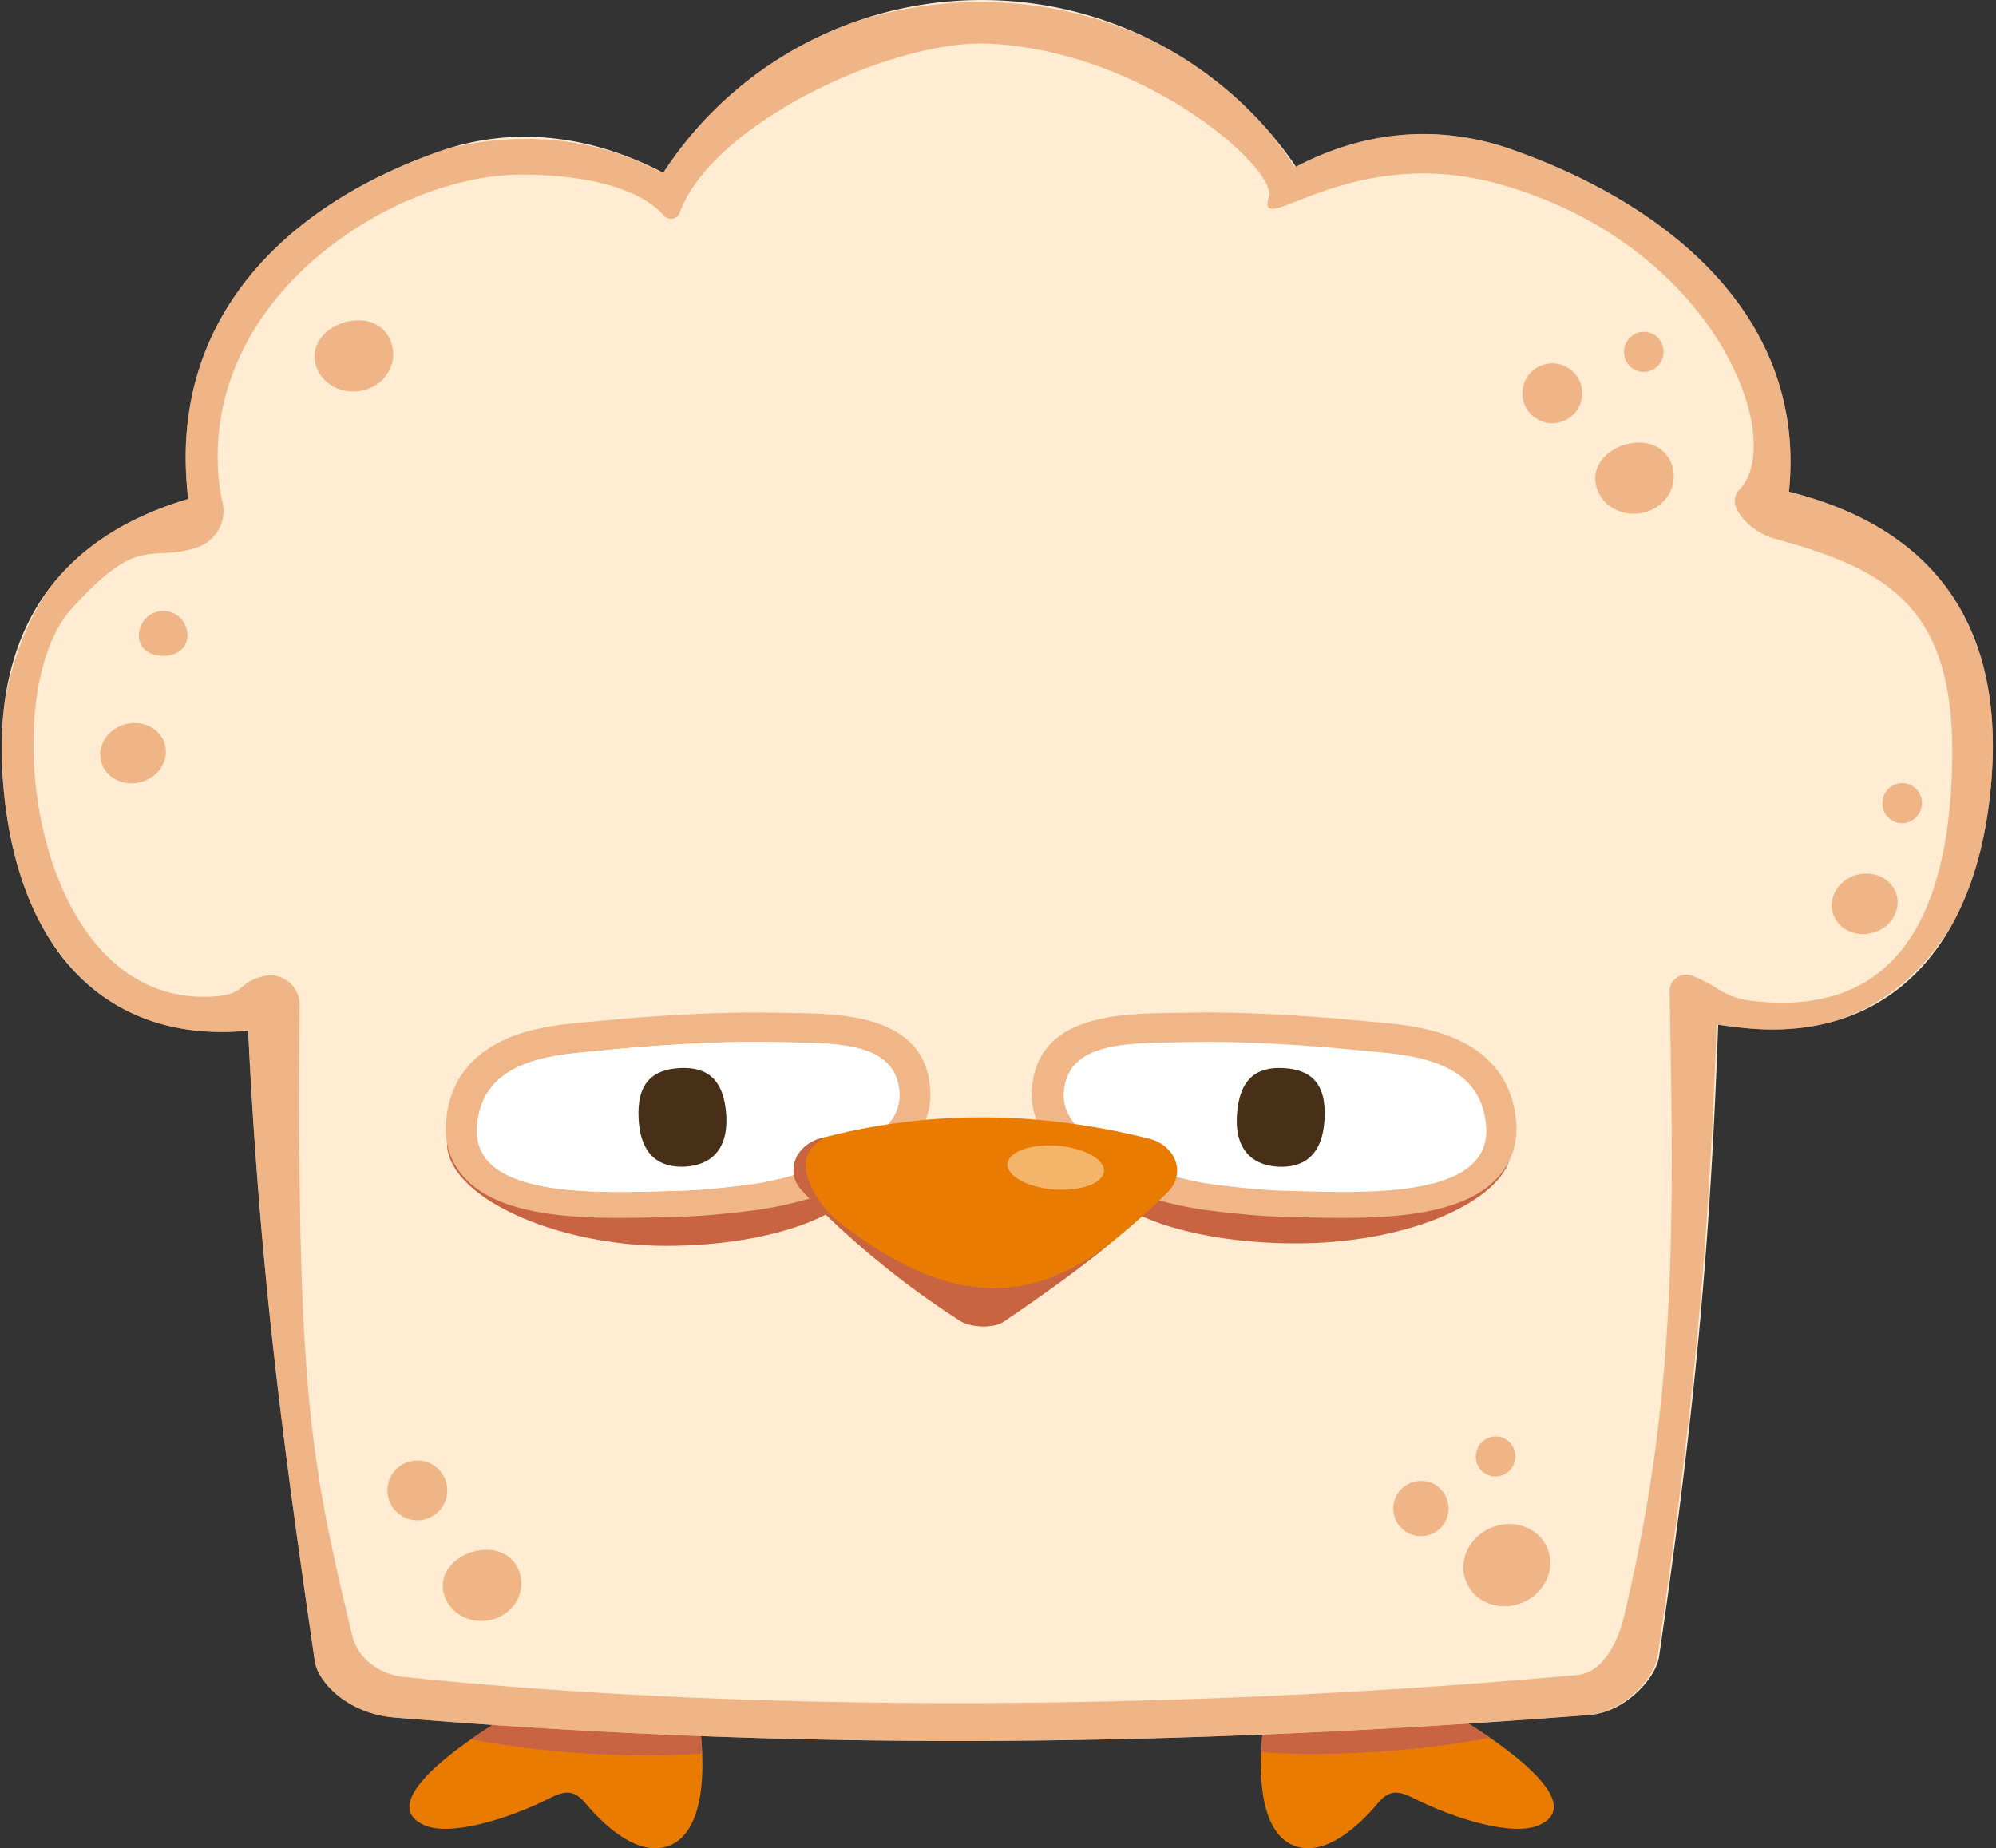 <svg id="Layer_1" data-name="Layer 1" xmlns="http://www.w3.org/2000/svg" xmlns:xlink="http://www.w3.org/1999/xlink" viewBox="0 0 968.16 896.69"><rect x="0" y="0" width="968.16" height="896.69" fill="#333333" stroke="none"/><defs><style>.cls-1{fill:#e97c00;}.cls-15,.cls-2{fill:#ffecd2;}.cls-3{fill:#fff;}.cls-4{fill:none;}.cls-5{clip-path:url(#clip-path);}.cls-6{fill:#c86442;}.cls-7{clip-path:url(#clip-path-2);}.cls-8{clip-path:url(#clip-path-3);}.cls-9{fill:#e27f3b;}.cls-15,.cls-9{opacity:0.5;}.cls-10{fill:#f0b687;}.cls-11{clip-path:url(#clip-path-4);}.cls-12{fill:#482f18;}.cls-13{clip-path:url(#clip-path-5);}.cls-14{clip-path:url(#clip-path-6);}.cls-16{clip-path:url(#clip-path-7);}</style><clipPath id="clip-path" transform="translate(-56.27 -91.65)"><path class="cls-1" d="M307.64,920.9S231.7,963.42,262,977.06c12.63,5.7,41-3,60.77-13,8.24-4.13,12.22-3.91,17.78,2.73,9.17,10.94,25.69,26,40.34,20.24,23.62-9.32,14.28-62,14.28-62Z"/></clipPath><clipPath id="clip-path-2" transform="translate(-56.27 -91.65)"><path class="cls-1" d="M757.15,920.9s75.94,42.52,45.69,56.16c-12.63,5.7-41-3-60.77-13-8.24-4.13-12.21-3.91-17.78,2.73-9.17,10.94-25.69,26-40.34,20.24-23.62-9.32-14.28-62-14.28-62Z"/></clipPath><clipPath id="clip-path-3" transform="translate(-56.27 -91.65)"><path class="cls-2" d="M924,330.2c8.68-85.1-59.06-139.63-134.74-166.14C752,151,716,156.18,684.87,172.55A184.13,184.13,0,0,0,378,175.47C344.54,158,306.68,152,269.42,165.08c-76,26.63-132.27,82.8-121.85,168.63-63.31,18.81-95.45,64-89.86,136.89C64.11,554,109,597.77,175.8,591.73l.83-.08c5.57,115,16.54,197.55,32.32,305.82,1.49,10.21,15.91,25.53,38.65,27.39,192.59,15.84,368.71,14.91,579.46-1.21,17.65-1.34,32.43-18,33.94-28.3,15.88-108.92,24.65-191,28.66-306.61,4.85.76,9.71,1.36,14.54,1.79,66.83,6,111.7-37.78,118.08-121.13C1028.12,393.36,992.87,347.46,924,330.2Z"/></clipPath><clipPath id="clip-path-4" transform="translate(-56.27 -91.65)"><path class="cls-3" d="M420,666.25c-23.1,2.91-29.84,3-45.36,3.37-37,1-88.58,1.07-87-30.67,1.74-35.22,40.69-35.62,61.56-37.76s54.66-4.64,82.46-4,59.55-1.32,60.92,24.9S441.58,663.53,420,666.25Z"/></clipPath><clipPath id="clip-path-5" transform="translate(-56.27 -91.65)"><path class="cls-3" d="M644.8,666.25c23.1,2.91,29.85,3,45.37,3.37,37,1,88.58,1.07,87-30.67-1.74-35.22-40.68-35.62-61.56-37.76s-54.66-4.64-82.46-4-59.55-1.32-60.92,24.9S623.21,663.53,644.8,666.25Z"/></clipPath><clipPath id="clip-path-6" transform="translate(-56.27 -91.65)"><path class="cls-1" d="M521.82,732.3a421.78,421.78,0,0,1-76.28-62.77c-8.71-8.93-3.82-22.35,9.31-25.8q76.83-20.19,158.63.27c13.31,3.33,18.15,17.08,9.19,26-22.94,22.78-49.54,42.4-79.6,62.8C538,736.2,527,735.63,521.82,732.3Z"/></clipPath><clipPath id="clip-path-7" transform="translate(-56.27 -91.65)"><path class="cls-4" d="M924,330.2c8.68-85.11-59.06-139.63-134.74-166.14C752,151,716,156.17,684.87,172.55A184.14,184.14,0,0,0,378,175.48C344.54,158,306.67,152,269.42,165.08c-76,26.63-132.27,82.8-121.86,168.63-63.3,18.82-95.43,64-89.85,136.89C64.11,554,109,597.76,175.8,591.73l.83-.08c5.57,115,16.54,197.55,32.32,305.82,1.49,10.21,15.91,25.53,38.64,27.4,192.6,15.83,368.72,14.89,579.47-1.22,17.65-1.35,32.44-18,33.94-28.3,15.88-108.93,24.65-191,28.66-306.6,4.85.75,9.71,1.35,14.54,1.78,66.83,6,111.7-37.77,118.09-121.13C1028.12,393.36,992.87,347.45,924,330.2Z"/></clipPath></defs><path class="cls-1" d="M307.64,920.9S231.7,963.42,262,977.06c12.63,5.7,41-3,60.77-13,8.24-4.13,12.22-3.91,17.78,2.73,9.17,10.94,25.69,26,40.34,20.24,23.62-9.32,14.28-62,14.28-62Z" transform="translate(-56.27 -91.65)"/><g class="cls-5"><path class="cls-6" d="M277.4,933.85c34.89,7.92,86.46,11.66,125.47,8.07l-5.93-21-102.07-6.44Z" transform="translate(-56.27 -91.65)"/></g><path class="cls-1" d="M757.15,920.9s75.94,42.52,45.69,56.16c-12.63,5.7-41-3-60.77-13-8.24-4.13-12.21-3.91-17.78,2.73-9.17,10.94-25.69,26-40.34,20.24-23.62-9.32-14.28-62-14.28-62Z" transform="translate(-56.27 -91.65)"/><g class="cls-7"><path class="cls-6" d="M786.13,933.1c-34.89,7.92-86.47,11.66-125.48,8.07l5.93-21,102.08-6.43Z" transform="translate(-56.27 -91.65)"/></g><path class="cls-2" d="M924,330.2c8.68-85.1-59.06-139.63-134.74-166.14C752,151,716,156.18,684.87,172.55A184.13,184.13,0,0,0,378,175.47C344.54,158,306.68,152,269.42,165.08c-76,26.63-132.27,82.8-121.85,168.63-63.31,18.81-95.45,64-89.86,136.89C64.11,554,109,597.77,175.8,591.73l.83-.08c5.57,115,16.54,197.55,32.32,305.82,1.49,10.21,15.91,25.53,38.65,27.39,192.59,15.84,368.71,14.91,579.46-1.21,17.65-1.34,32.43-18,33.94-28.3,15.88-108.92,24.65-191,28.66-306.61,4.85.76,9.71,1.36,14.54,1.79,66.83,6,111.7-37.78,118.08-121.13C1028.12,393.36,992.87,347.46,924,330.2Z" transform="translate(-56.27 -91.65)"/><g class="cls-8"><path class="cls-9" d="M925.5,329.28c11.35-91.07-90.21-172.43-180.17-172.59a128.25,128.25,0,0,0-61.2,15.86C615.66,64.68,443.59,66.42,377.25,175.47,275,119.65,128.59,214.39,146.83,333.71,8.48,360.75,37,611.63,175.89,591.65c5.57,115,16.54,197.55,32.32,305.82,1.49,10.21,15.91,25.53,38.65,27.39,192.59,15.84,368.71,14.91,579.46-1.21,17.65-1.34,32.43-18,33.95-28.3,15.87-108.92,24.64-191,28.65-306.61,44.67,9.92,80.56-5.7,103.4-33.34C1048,488,1034.67,347.76,925.5,329.28Zm77.62,135.82c-2.57,79-32.71,120.08-98,112a36.48,36.48,0,0,1-15-5.32A76.86,76.86,0,0,0,877.08,565a8.15,8.15,0,0,0-11,7.83c2.71,125.06,2,201.71-22.12,303.23-2.82,11.86-10.1,27-22.59,28.16-183.69,16.85-393.55,19.19-569.64.92-9.66-1-21.6-7.62-24.57-19.9-20.68-85.67-27-121-25.53-306a14.27,14.27,0,0,0-17.6-14c-12.51,3-8.43,8.63-23.38,9.78C72.31,581.81,53.07,429.18,90.83,387.17c33.89-37.7,38.11-22.05,61.32-30.11a18.54,18.54,0,0,0,12-21.9,83.94,83.94,0,0,1-2-13.64C155.92,234,247.48,177.07,307.54,176.39c12.37-.14,53.67.58,70.84,19.9a4.49,4.49,0,0,0,7.58-1.48c15.83-43.34,103.29-84.32,150.29-81.95,76.56,3.85,139.65,61.24,135.53,74.26-6.93,21.89,38.68-26.54,111.53-6.21C887.71,210,923.62,304.72,899.92,329.27c-7.54,7.81,6.15,20.69,16.61,23.55C972.47,368.09,1005.68,386.06,1003.12,465.1Z" transform="translate(-56.27 -91.65)"/></g><path class="cls-6" d="M475.86,658.44c0,20.76-43.29,37.6-96.68,37.6S272.58,672.2,273.1,645.69c.41-20.76,52.69-24.86,106.08-24.86S475.86,637.67,475.86,658.44Z" transform="translate(-56.27 -91.65)"/><path class="cls-6" d="M788.1,655.28c-7,19.89-49,39.56-103.27,39.56s-98.37-16.84-98.37-37.6,44-37.61,98.37-37.61S795,635.7,788.1,655.28Z" transform="translate(-56.27 -91.65)"/><path class="cls-10" d="M507.53,620.84c-2-36.85-42.07-37.42-68.59-37.79-2.34,0-4.67-.06-7-.12-3-.06-6.15-.09-9.37-.09-31.56,0-65.35,3.1-75,4.06-1.62.16-3.36.31-5.19.47-12,1-26.93,2.33-40.4,8.21-18.27,8-28.45,22.39-29.43,41.66-.53,10.49,2.82,19.5,10,26.78,16.07,16.38,48.24,18.48,74.47,18.48,6.46,0,12.69-.14,17.94-.27l2.33-.06c14.1-.36,21.86-.55,44.52-3.32C446.4,675.85,509.63,659.58,507.53,620.84Z" transform="translate(-56.27 -91.65)"/><path class="cls-10" d="M791.72,637.24c-1-19.28-11.16-33.68-29.43-41.66-13.47-5.88-28.4-7.18-40.4-8.21-1.83-.16-3.57-.31-5.19-.47-9.6-.95-43.37-4.06-75-4.06-3.22,0-6.38,0-9.37.09-2.3.06-4.63.09-7,.12-26.52.37-66.6.94-68.59,37.79-2.1,38.74,61.13,55,85.66,58,22.66,2.77,30.42,3,44.52,3.32l2.33.06c5.25.13,11.48.27,17.94.27,26.23,0,58.4-2.1,74.48-18.48A34.28,34.28,0,0,0,791.72,637.24Z" transform="translate(-56.27 -91.65)"/><path class="cls-3" d="M420,666.25c-23.1,2.91-29.84,3-45.36,3.37-37,1-88.58,1.07-87-30.67,1.74-35.22,40.69-35.62,61.56-37.76s54.66-4.64,82.46-4,59.55-1.32,60.92,24.9S441.58,663.53,420,666.25Z" transform="translate(-56.27 -91.65)"/><path class="cls-3" d="M420,666.25c-23.1,2.91-29.84,3-45.36,3.37-37,1-88.58,1.07-87-30.67,1.74-35.22,40.69-35.62,61.56-37.76s54.66-4.64,82.46-4,59.55-1.32,60.92,24.9S441.58,663.53,420,666.25Z" transform="translate(-56.27 -91.65)"/><g class="cls-11"><path class="cls-12" d="M408.54,632.61c-1.09-17.5-9.42-23.5-22.49-22.81s-21.06,7.05-20,25,10.76,23.43,22.48,22.82S409.63,650.11,408.54,632.61Z" transform="translate(-56.27 -91.65)"/></g><path class="cls-3" d="M644.8,666.25c23.1,2.91,29.85,3,45.37,3.37,37,1,88.58,1.07,87-30.67-1.74-35.22-40.68-35.62-61.56-37.76s-54.66-4.64-82.46-4-59.55-1.32-60.92,24.9S623.21,663.53,644.8,666.25Z" transform="translate(-56.27 -91.65)"/><g class="cls-13"><path class="cls-12" d="M656.25,632.61c1.1-17.5,9.42-23.5,22.49-22.81s21.07,7.05,20,25S688,658.26,676.23,657.65,655.16,650.11,656.25,632.61Z" transform="translate(-56.27 -91.65)"/></g><path class="cls-1" d="M521.82,732.3a421.78,421.78,0,0,1-76.28-62.77c-8.71-8.93-3.82-22.35,9.31-25.8q76.83-20.19,158.63.27c13.31,3.33,18.15,17.08,9.19,26-22.94,22.78-49.54,42.4-79.6,62.8C538,736.2,527,735.63,521.82,732.3Z" transform="translate(-56.27 -91.65)"/><g class="cls-14"><path class="cls-6" d="M464.8,685.77a49.87,49.87,0,0,1-14.07-16.53c-6.17-11.9-3.71-18.67,1.73-23,7-5.57,16.76-8.85,16.76-8.85L444.58,642l-7.79,20.9,14.79,16.62L511,743.07H552l62.43-65.14C568.68,722.47,526.22,732.85,464.8,685.77Z" transform="translate(-56.27 -91.65)"/></g><ellipse class="cls-15" cx="568.33" cy="658.06" rx="10.62" ry="23.47" transform="translate(-188.45 1081.51) rotate(-85.51)"/><g class="cls-16"><ellipse class="cls-9" cx="787.18" cy="850.89" rx="21.31" ry="19.7" transform="translate(-321.66 273.68) rotate(-22.46)"/><circle class="cls-9" cx="689.23" cy="731.83" r="13.4"/><ellipse class="cls-9" cx="781.7" cy="798.26" rx="9.73" ry="9.59" transform="translate(-191.9 1344.39) rotate(-80.41)"/><ellipse class="cls-9" cx="853.59" cy="262.34" rx="9.73" ry="9.59" transform="translate(396.43 968.65) rotate(-80.41)"/><ellipse class="cls-9" cx="978.92" cy="481.29" rx="9.73" ry="9.59" transform="translate(284.99 1274.69) rotate(-80.41)"/><path class="cls-9" d="M147,401.72a11.73,11.73,0,0,0-23.14-3.91c-1.08,6.39,2.44,10.72,8.82,11.8S145.89,408.11,147,401.72Z" transform="translate(-56.27 -91.65)"/><path class="cls-9" d="M309,857.7c-1.32-9.7-9.4-15.4-19.85-14s-19.33,9.43-18,19.14,10.87,16.42,21.32,15S310.33,867.41,309,857.7Z" transform="translate(-56.27 -91.65)"/><circle class="cls-9" cx="202.43" cy="723.03" r="14.52"/><path class="cls-9" d="M868,320.56c-1.32-9.7-9.4-15.4-19.85-14s-19.33,9.44-18,19.14,10.87,16.42,21.32,15S869.34,330.27,868,320.56Z" transform="translate(-56.27 -91.65)"/><path class="cls-9" d="M246.84,261.27c-1.32-9.71-9.4-15.41-19.85-14s-19.32,9.43-18,19.14,10.87,16.42,21.33,15S248.17,271,246.84,261.27Z" transform="translate(-56.27 -91.65)"/><circle class="cls-9" cx="752.95" cy="190.79" r="14.52"/><ellipse class="cls-9" cx="120.8" cy="457.05" rx="16.01" ry="14.52" transform="translate(-168.93 -45.68) rotate(-14.79)"/><ellipse class="cls-9" cx="955.22" cy="533.01" rx="16.01" ry="14.52" transform="matrix(0.97, -0.26, 0.26, 0.97, -160.68, 169.82)"/></g></svg>